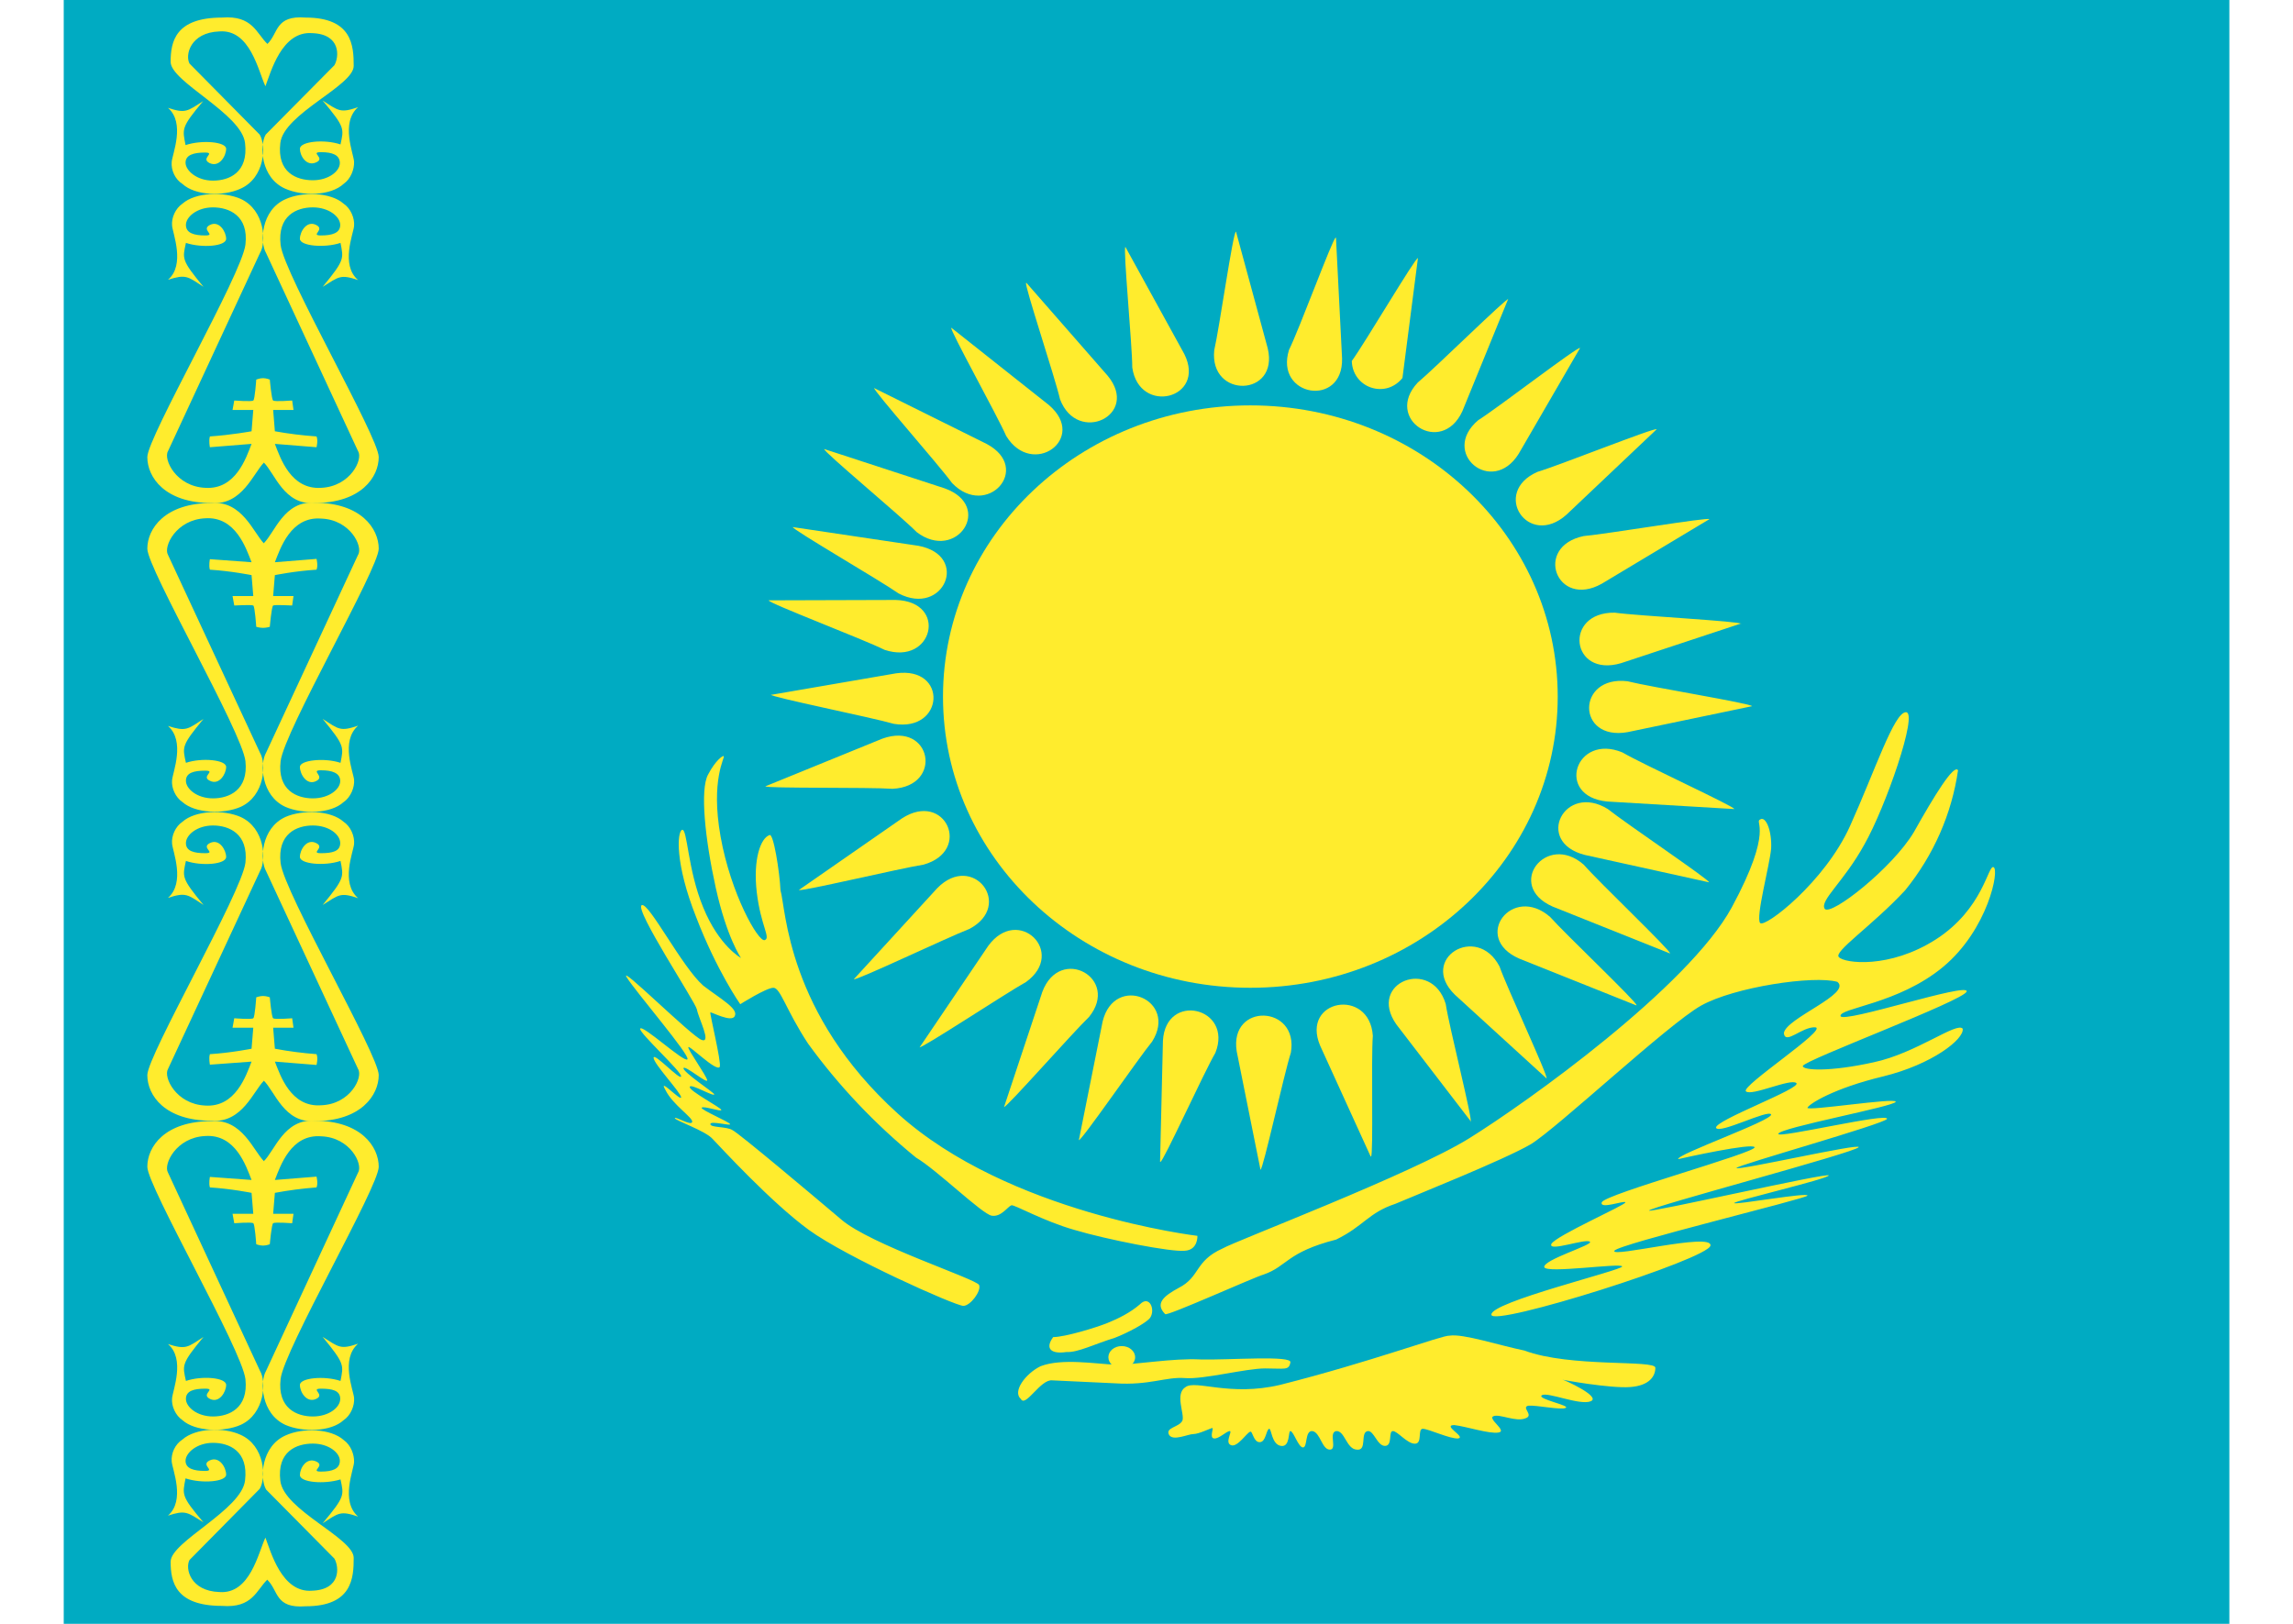 <svg width="24" height="17" viewBox="0 0 24 17" fill="none" xmlns="http://www.w3.org/2000/svg">
<path fill-rule="evenodd" clip-rule="evenodd" d="M0.667 0H23.334V17H0.667V0Z" fill="#00ABC2"/>
<path fill-rule="evenodd" clip-rule="evenodd" d="M2.799 16.54C2.916 16.653 2.877 16.841 3.199 16.816C3.688 16.816 3.702 16.518 3.702 16.309C3.702 16.101 2.969 15.81 2.934 15.502C2.898 15.194 3.104 15.113 3.274 15.113C3.44 15.113 3.557 15.208 3.557 15.293C3.557 15.378 3.479 15.406 3.359 15.406C3.238 15.406 3.412 15.346 3.309 15.3C3.206 15.254 3.139 15.371 3.139 15.442C3.139 15.52 3.394 15.541 3.564 15.488C3.599 15.654 3.614 15.665 3.376 15.948C3.546 15.838 3.561 15.814 3.748 15.877C3.561 15.714 3.702 15.389 3.706 15.307C3.709 15.226 3.67 15.127 3.599 15.077C3.461 14.953 3.167 14.946 2.99 15.027C2.732 15.141 2.718 15.481 2.785 15.594L3.5 16.317C3.55 16.402 3.571 16.642 3.267 16.653C2.948 16.678 2.834 16.242 2.778 16.097C2.703 16.256 2.618 16.692 2.296 16.667C1.992 16.657 1.935 16.419 1.984 16.331L2.718 15.587C2.788 15.474 2.774 15.134 2.516 15.02C2.339 14.939 2.045 14.95 1.91 15.07C1.832 15.12 1.79 15.215 1.797 15.3C1.804 15.385 1.942 15.707 1.758 15.867C1.942 15.807 1.96 15.831 2.13 15.938C1.892 15.658 1.91 15.647 1.942 15.477C2.112 15.534 2.367 15.513 2.367 15.438C2.367 15.364 2.296 15.24 2.193 15.29C2.094 15.339 2.264 15.399 2.144 15.399C2.027 15.399 1.942 15.374 1.942 15.293C1.942 15.212 2.059 15.105 2.229 15.105C2.399 15.105 2.601 15.19 2.565 15.498C2.53 15.807 1.786 16.14 1.786 16.349C1.786 16.561 1.836 16.812 2.324 16.812C2.643 16.837 2.682 16.649 2.799 16.536V16.54Z" fill="#FFEC2D"/>
<path fill-rule="evenodd" clip-rule="evenodd" d="M2.76 12.158C2.877 12.045 2.973 11.712 3.292 11.733C3.78 11.733 3.964 12.006 3.964 12.215C3.964 12.424 2.973 14.128 2.937 14.436C2.902 14.744 3.107 14.829 3.274 14.829C3.444 14.829 3.561 14.733 3.561 14.645C3.561 14.556 3.476 14.538 3.359 14.538C3.242 14.538 3.408 14.599 3.309 14.645C3.21 14.691 3.139 14.574 3.139 14.499C3.139 14.425 3.394 14.4 3.564 14.457C3.596 14.29 3.61 14.28 3.377 13.996C3.547 14.103 3.561 14.131 3.748 14.067C3.561 14.23 3.699 14.553 3.706 14.634C3.713 14.716 3.671 14.818 3.596 14.868C3.462 14.992 3.164 14.995 2.987 14.917C2.732 14.8 2.718 14.464 2.785 14.351L3.748 12.275C3.802 12.19 3.667 11.907 3.362 11.896C3.044 11.871 2.934 12.208 2.877 12.353L3.313 12.318C3.313 12.318 3.331 12.389 3.313 12.431C3.167 12.442 3.021 12.461 2.877 12.488L2.859 12.707H3.072L3.058 12.806C3.058 12.806 2.877 12.792 2.859 12.806C2.842 12.817 2.824 13.026 2.824 13.026C2.824 13.026 2.789 13.04 2.753 13.04C2.718 13.04 2.682 13.026 2.682 13.026C2.682 13.026 2.668 12.817 2.651 12.806C2.633 12.792 2.452 12.806 2.452 12.806L2.434 12.707H2.651L2.633 12.488C2.633 12.488 2.42 12.445 2.197 12.431C2.183 12.389 2.197 12.321 2.197 12.321L2.633 12.353C2.576 12.208 2.466 11.871 2.148 11.893C1.843 11.907 1.708 12.19 1.758 12.275L2.721 14.351C2.789 14.46 2.774 14.8 2.519 14.917C2.342 14.995 2.045 14.988 1.91 14.868C1.836 14.818 1.793 14.719 1.801 14.638C1.808 14.556 1.942 14.227 1.758 14.071C1.946 14.131 1.963 14.106 2.13 13.996C1.896 14.28 1.91 14.29 1.946 14.457C2.112 14.4 2.367 14.421 2.367 14.499C2.367 14.57 2.296 14.694 2.197 14.645C2.098 14.595 2.268 14.538 2.148 14.538C2.031 14.538 1.946 14.56 1.946 14.645C1.946 14.73 2.063 14.829 2.229 14.829C2.396 14.829 2.601 14.744 2.569 14.439C2.534 14.131 1.542 12.421 1.542 12.215C1.542 12.003 1.726 11.737 2.215 11.737C2.534 11.712 2.651 12.045 2.764 12.158H2.76Z" fill="#FFEC2D"/>
<path fill-rule="evenodd" clip-rule="evenodd" d="M2.76 11.312C2.877 11.425 2.973 11.758 3.292 11.737C3.78 11.737 3.964 11.464 3.964 11.255C3.964 11.046 2.973 9.343 2.937 9.035C2.902 8.727 3.107 8.642 3.274 8.642C3.444 8.642 3.561 8.737 3.561 8.826C3.561 8.914 3.476 8.932 3.359 8.932C3.242 8.932 3.408 8.875 3.309 8.826C3.21 8.776 3.139 8.897 3.139 8.971C3.139 9.045 3.394 9.07 3.564 9.013C3.596 9.18 3.61 9.191 3.377 9.474C3.547 9.368 3.561 9.339 3.748 9.403C3.561 9.24 3.699 8.918 3.706 8.836C3.713 8.755 3.671 8.652 3.596 8.603C3.462 8.482 3.164 8.475 2.987 8.553C2.732 8.67 2.718 9.006 2.785 9.12L3.748 11.192C3.802 11.277 3.667 11.56 3.362 11.571C3.044 11.595 2.934 11.259 2.877 11.114L3.313 11.149C3.313 11.149 3.331 11.078 3.313 11.036C3.167 11.025 3.021 11.006 2.877 10.979L2.859 10.759H3.072L3.058 10.66C3.058 10.66 2.877 10.675 2.859 10.66C2.842 10.65 2.824 10.441 2.824 10.441C2.824 10.441 2.789 10.427 2.753 10.427C2.718 10.427 2.682 10.441 2.682 10.441C2.682 10.441 2.668 10.65 2.651 10.66C2.633 10.675 2.452 10.66 2.452 10.66L2.434 10.759H2.651L2.633 10.979C2.633 10.979 2.42 11.022 2.197 11.036C2.183 11.078 2.197 11.146 2.197 11.146L2.633 11.114C2.576 11.259 2.466 11.595 2.148 11.574C1.843 11.56 1.708 11.277 1.758 11.192L2.721 9.12C2.789 9.006 2.774 8.67 2.519 8.553C2.342 8.475 2.045 8.482 1.91 8.603C1.836 8.652 1.793 8.751 1.801 8.833C1.808 8.914 1.942 9.24 1.758 9.4C1.946 9.339 1.963 9.364 2.13 9.474C1.896 9.191 1.91 9.18 1.946 9.013C2.112 9.07 2.367 9.049 2.367 8.971C2.367 8.9 2.296 8.776 2.197 8.826C2.098 8.875 2.268 8.932 2.148 8.932C2.031 8.932 1.946 8.911 1.946 8.826C1.946 8.741 2.063 8.642 2.229 8.642C2.396 8.642 2.601 8.727 2.569 9.031C2.534 9.339 1.542 11.05 1.542 11.255C1.542 11.468 1.726 11.733 2.215 11.733C2.534 11.758 2.651 11.425 2.764 11.312H2.76Z" fill="#FFEC2D"/>
<path fill-rule="evenodd" clip-rule="evenodd" d="M2.76 5.688C2.877 5.574 2.973 5.241 3.292 5.263C3.78 5.263 3.964 5.535 3.964 5.744C3.964 5.953 2.973 7.657 2.937 7.969C2.902 8.273 3.107 8.358 3.274 8.358C3.444 8.358 3.561 8.262 3.561 8.177C3.561 8.092 3.476 8.064 3.359 8.064C3.242 8.064 3.408 8.128 3.309 8.177C3.21 8.227 3.139 8.103 3.139 8.029C3.139 7.958 3.394 7.93 3.564 7.986C3.596 7.82 3.61 7.809 3.377 7.526C3.547 7.636 3.561 7.66 3.748 7.597C3.561 7.76 3.699 8.085 3.706 8.163C3.713 8.241 3.671 8.347 3.596 8.397C3.462 8.521 3.164 8.525 2.987 8.447C2.732 8.33 2.718 7.993 2.785 7.88L3.748 5.808C3.802 5.723 3.667 5.44 3.362 5.429C3.044 5.404 2.934 5.741 2.877 5.886L3.313 5.851C3.313 5.851 3.331 5.921 3.313 5.964C3.086 5.978 2.877 6.021 2.877 6.021L2.859 6.24H3.072L3.058 6.339C3.058 6.339 2.877 6.329 2.859 6.339C2.842 6.35 2.824 6.562 2.824 6.562C2.824 6.562 2.789 6.573 2.753 6.573C2.718 6.573 2.682 6.562 2.682 6.562C2.682 6.562 2.668 6.35 2.651 6.339C2.633 6.329 2.452 6.339 2.452 6.339L2.434 6.24H2.651L2.633 6.021C2.633 6.021 2.42 5.978 2.197 5.964C2.183 5.921 2.197 5.854 2.197 5.854L2.633 5.886C2.576 5.741 2.466 5.404 2.148 5.426C1.843 5.44 1.708 5.723 1.758 5.808L2.721 7.88C2.789 7.993 2.774 8.33 2.519 8.447C2.342 8.525 2.045 8.517 1.91 8.397C1.836 8.347 1.793 8.248 1.801 8.167C1.808 8.085 1.942 7.76 1.758 7.6C1.946 7.66 1.963 7.636 2.13 7.526C1.896 7.809 1.91 7.82 1.946 7.986C2.112 7.93 2.367 7.954 2.367 8.029C2.367 8.1 2.296 8.224 2.197 8.174C2.098 8.128 2.268 8.068 2.148 8.068C2.031 8.068 1.946 8.089 1.946 8.174C1.946 8.259 2.063 8.358 2.229 8.358C2.396 8.358 2.601 8.273 2.569 7.969C2.534 7.66 1.542 5.953 1.542 5.744C1.542 5.535 1.726 5.266 2.215 5.266C2.534 5.241 2.651 5.574 2.764 5.691L2.76 5.688Z" fill="#FFEC2D"/>
<path fill-rule="evenodd" clip-rule="evenodd" d="M2.76 4.841C2.877 4.955 2.973 5.291 3.292 5.266C3.78 5.266 3.964 4.994 3.964 4.785C3.964 4.576 2.973 2.872 2.937 2.564C2.902 2.256 3.107 2.171 3.274 2.171C3.444 2.171 3.561 2.27 3.561 2.355C3.561 2.44 3.476 2.465 3.359 2.465C3.242 2.465 3.408 2.405 3.309 2.355C3.21 2.305 3.139 2.426 3.139 2.5C3.139 2.575 3.394 2.599 3.564 2.543C3.596 2.709 3.61 2.72 3.377 3.003C3.547 2.897 3.561 2.869 3.748 2.932C3.561 2.773 3.699 2.447 3.706 2.366C3.713 2.284 3.671 2.182 3.596 2.132C3.462 2.012 3.164 2.004 2.987 2.086C2.732 2.199 2.718 2.539 2.785 2.649L3.748 4.724C3.802 4.809 3.667 5.093 3.362 5.107C3.044 5.128 2.934 4.795 2.877 4.647L3.313 4.682C3.313 4.682 3.331 4.611 3.313 4.569C3.167 4.559 3.021 4.541 2.877 4.515L2.859 4.292H3.072L3.058 4.193C3.058 4.193 2.877 4.207 2.859 4.193C2.842 4.183 2.824 3.974 2.824 3.974C2.824 3.974 2.789 3.959 2.753 3.959C2.718 3.959 2.682 3.974 2.682 3.974C2.682 3.974 2.668 4.183 2.651 4.193C2.633 4.207 2.452 4.193 2.452 4.193L2.434 4.292H2.651L2.633 4.515C2.633 4.515 2.42 4.554 2.197 4.569C2.183 4.615 2.197 4.682 2.197 4.682L2.633 4.647C2.576 4.795 2.466 5.128 2.148 5.107C1.843 5.093 1.708 4.809 1.758 4.724L2.721 2.649C2.789 2.539 2.774 2.199 2.519 2.082C2.342 2.004 2.045 2.012 1.91 2.132C1.836 2.182 1.793 2.281 1.801 2.362C1.808 2.444 1.942 2.773 1.758 2.929C1.946 2.869 1.963 2.893 2.13 3.003C1.896 2.72 1.91 2.709 1.946 2.543C2.116 2.599 2.367 2.578 2.367 2.5C2.367 2.429 2.296 2.305 2.197 2.355C2.098 2.405 2.268 2.465 2.148 2.465C2.031 2.465 1.946 2.44 1.946 2.355C1.946 2.27 2.063 2.171 2.229 2.171C2.396 2.171 2.604 2.256 2.569 2.56C2.534 2.869 1.542 4.579 1.542 4.785C1.542 4.997 1.726 5.266 2.215 5.266C2.534 5.291 2.651 4.955 2.764 4.841H2.76Z" fill="#FFEC2D"/>
<path fill-rule="evenodd" clip-rule="evenodd" d="M2.799 0.46C2.916 0.347 2.877 0.159 3.199 0.184C3.688 0.184 3.702 0.481 3.702 0.69C3.702 0.899 2.969 1.19 2.934 1.498C2.898 1.806 3.104 1.887 3.274 1.887C3.44 1.887 3.557 1.792 3.557 1.707C3.557 1.622 3.479 1.593 3.359 1.593C3.238 1.593 3.412 1.654 3.309 1.7C3.206 1.746 3.139 1.629 3.139 1.558C3.139 1.48 3.394 1.455 3.564 1.512C3.599 1.346 3.614 1.335 3.376 1.052C3.546 1.161 3.561 1.186 3.748 1.122C3.561 1.285 3.702 1.611 3.706 1.693C3.709 1.774 3.67 1.873 3.599 1.923C3.458 2.054 3.164 2.054 2.987 1.976C2.728 1.863 2.714 1.523 2.781 1.409L3.5 0.683C3.55 0.598 3.571 0.357 3.267 0.347C2.948 0.322 2.834 0.758 2.778 0.903C2.703 0.743 2.618 0.304 2.296 0.329C1.992 0.34 1.935 0.577 1.984 0.666L2.718 1.409C2.788 1.523 2.774 1.863 2.516 1.976C2.339 2.057 2.045 2.05 1.91 1.926C1.832 1.877 1.79 1.781 1.797 1.696C1.804 1.611 1.942 1.289 1.758 1.129C1.942 1.19 1.96 1.165 2.126 1.059C1.892 1.338 1.91 1.349 1.942 1.519C2.112 1.462 2.367 1.484 2.367 1.558C2.367 1.632 2.296 1.756 2.193 1.707C2.094 1.657 2.264 1.597 2.144 1.597C2.027 1.597 1.942 1.622 1.942 1.703C1.942 1.785 2.059 1.891 2.229 1.891C2.399 1.891 2.601 1.806 2.565 1.498C2.53 1.19 1.786 0.857 1.786 0.648C1.786 0.435 1.836 0.184 2.324 0.184C2.643 0.159 2.682 0.347 2.799 0.46Z" fill="#FFEC2D"/>
<path d="M16.304 7.293C16.304 5.609 14.864 4.244 13.087 4.244C11.31 4.244 9.87 5.609 9.87 7.293C9.87 8.976 11.31 10.341 13.087 10.341C14.864 10.341 16.304 8.976 16.304 7.293Z" fill="#FFEC2D"/>
<path fill-rule="evenodd" clip-rule="evenodd" d="M12.936 2.426C12.906 2.426 12.762 3.439 12.709 3.666C12.656 4.176 13.39 4.157 13.269 3.647L12.936 2.422V2.426ZM13.193 12.246C13.22 12.246 13.439 11.244 13.511 11.021C13.598 10.519 12.864 10.492 12.944 11.006L13.193 12.246ZM8.067 7.272C8.067 7.298 9.122 7.51 9.356 7.578C9.886 7.665 9.923 6.973 9.379 7.049L8.067 7.275V7.272ZM18.338 7.393C18.338 7.366 17.272 7.192 17.034 7.132C16.501 7.068 16.497 7.759 17.034 7.665L18.338 7.393ZM9.148 4.059C9.13 4.078 9.825 4.864 9.965 5.057C10.328 5.435 10.808 4.905 10.328 4.648L9.148 4.062V4.059ZM17.128 10.523C17.147 10.504 16.383 9.778 16.225 9.6C15.828 9.252 15.401 9.816 15.9 10.035L17.128 10.526V10.523ZM10.74 2.962C10.717 2.974 11.042 3.949 11.095 4.18C11.277 4.66 11.934 4.346 11.594 3.934L10.744 2.962H10.74ZM15.393 11.747C15.419 11.736 15.166 10.742 15.132 10.511C14.985 10.02 14.308 10.284 14.614 10.723L15.397 11.743L15.393 11.747ZM16.538 3.643C16.516 3.624 15.677 4.27 15.472 4.399C15.068 4.739 15.616 5.2 15.896 4.75L16.538 3.643ZM9.621 10.965C9.64 10.984 10.528 10.398 10.74 10.28C11.167 9.971 10.657 9.472 10.343 9.903L9.625 10.965H9.621ZM8.298 5.518C8.287 5.54 9.205 6.073 9.406 6.213C9.878 6.459 10.154 5.816 9.613 5.714L8.298 5.518ZM17.888 9.237C17.899 9.215 17.018 8.621 16.829 8.47C16.376 8.19 16.055 8.814 16.587 8.95L17.888 9.237ZM14.841 2.702C14.815 2.694 14.289 3.586 14.149 3.779C14.15 3.84 14.169 3.9 14.205 3.95C14.241 4 14.292 4.038 14.35 4.057C14.409 4.077 14.472 4.078 14.531 4.06C14.589 4.042 14.641 4.005 14.679 3.957L14.841 2.702ZM11.292 11.936C11.318 11.947 11.908 11.089 12.059 10.904C12.335 10.466 11.666 10.186 11.541 10.693L11.292 11.936ZM8.362 9.317C8.374 9.339 9.421 9.09 9.666 9.052C10.18 8.908 9.893 8.273 9.44 8.568L8.362 9.317ZM17.892 5.435C17.884 5.412 16.822 5.59 16.576 5.612C16.047 5.722 16.293 6.376 16.765 6.111L17.892 5.435Z" fill="#FFEC2D"/>
<path fill-rule="evenodd" clip-rule="evenodd" d="M13.979 2.49C13.953 2.486 13.598 3.45 13.492 3.662C13.337 4.153 14.059 4.274 14.047 3.753L13.983 2.486L13.979 2.49ZM12.146 12.163C12.172 12.171 12.6 11.229 12.721 11.022C12.91 10.545 12.199 10.379 12.172 10.897L12.142 12.163H12.146ZM11.779 2.585C11.753 2.592 11.851 3.613 11.851 3.847C11.923 4.35 12.63 4.176 12.396 3.707L11.779 2.585ZM14.35 12.107C14.376 12.103 14.35 11.078 14.369 10.844C14.335 10.334 13.613 10.462 13.817 10.946L14.346 12.107H14.35ZM9.957 3.431C9.935 3.446 10.438 4.35 10.532 4.565C10.804 5.008 11.39 4.592 10.978 4.24L9.957 3.431ZM16.187 11.29C16.21 11.275 15.771 10.337 15.695 10.118C15.457 9.661 14.845 10.039 15.227 10.413L16.187 11.29ZM8.627 4.701C8.612 4.724 9.424 5.397 9.595 5.571C10.014 5.888 10.403 5.299 9.889 5.113L8.627 4.701ZM17.48 9.982C17.495 9.959 16.735 9.234 16.576 9.052C16.183 8.708 15.752 9.271 16.251 9.491L17.48 9.982ZM8.045 6.285C8.037 6.312 9.039 6.693 9.258 6.803C9.765 6.973 9.927 6.297 9.375 6.281L8.045 6.285ZM18.152 8.47C18.164 8.447 17.192 8.001 16.981 7.877C16.489 7.673 16.274 8.338 16.822 8.391L18.152 8.47ZM8.011 8.232C8.015 8.255 9.096 8.24 9.341 8.258C9.878 8.232 9.75 7.548 9.235 7.733L8.011 8.232ZM18.224 6.531C18.224 6.504 17.143 6.448 16.901 6.414C16.361 6.406 16.44 7.098 16.966 6.943L18.224 6.527V6.531ZM8.937 10.251C8.952 10.273 9.92 9.812 10.146 9.725C10.615 9.479 10.184 8.916 9.81 9.298L8.937 10.251ZM17.34 4.494C17.325 4.471 16.331 4.868 16.092 4.94C15.605 5.155 15.994 5.745 16.395 5.389L17.34 4.494ZM10.509 11.589C10.532 11.6 11.224 10.814 11.398 10.647C11.726 10.243 11.095 9.891 10.91 10.383L10.509 11.589ZM15.79 3.129C15.771 3.114 15.023 3.851 14.838 4.006C14.482 4.388 15.087 4.781 15.306 4.305L15.786 3.129H15.79Z" fill="#FFEC2D"/>
<path fill-rule="evenodd" clip-rule="evenodd" d="M8.169 9.32C8.227 9.515 8.235 10.606 9.398 11.659C10.553 12.704 12.533 12.938 12.533 12.938C12.533 12.938 12.541 13.086 12.401 13.094C12.261 13.11 11.584 12.977 11.246 12.876C10.916 12.782 10.619 12.61 10.586 12.618C10.545 12.634 10.479 12.743 10.38 12.727C10.281 12.712 9.802 12.244 9.588 12.119C9.159 11.769 8.779 11.368 8.458 10.926C8.227 10.575 8.169 10.341 8.095 10.341C8.02 10.341 7.748 10.513 7.748 10.513C7.748 10.513 7.501 10.162 7.286 9.6C7.063 9.039 7.088 8.711 7.138 8.688C7.195 8.665 7.195 9.101 7.36 9.499C7.525 9.905 7.756 10.029 7.756 10.029C7.756 10.029 7.608 9.819 7.492 9.296C7.377 8.774 7.327 8.267 7.41 8.111C7.492 7.955 7.567 7.908 7.575 7.916C7.591 7.932 7.435 8.158 7.542 8.758C7.649 9.359 7.938 9.866 8.004 9.842C8.07 9.819 7.963 9.694 7.921 9.343C7.88 8.992 7.963 8.774 8.053 8.743C8.095 8.711 8.161 9.133 8.169 9.32ZM7.36 10.318C7.138 10.123 6.791 9.444 6.717 9.476C6.634 9.515 7.278 10.489 7.294 10.567C7.311 10.661 7.451 10.926 7.344 10.887C7.237 10.848 6.469 10.084 6.56 10.232C6.651 10.38 7.228 11.051 7.195 11.09C7.162 11.129 6.717 10.716 6.7 10.77C6.692 10.817 7.138 11.222 7.129 11.269C7.121 11.316 6.841 11.012 6.841 11.074C6.841 11.137 7.129 11.441 7.129 11.488C7.129 11.534 6.882 11.269 6.964 11.409C7.039 11.566 7.253 11.698 7.245 11.745C7.237 11.792 7.063 11.682 7.063 11.706C7.063 11.729 7.385 11.838 7.459 11.924C7.542 12.01 8.07 12.587 8.466 12.876C8.862 13.164 10 13.671 10.083 13.671C10.157 13.671 10.273 13.515 10.248 13.453C10.223 13.39 9.109 13.031 8.804 12.766C8.491 12.501 7.732 11.862 7.666 11.831C7.608 11.792 7.435 11.807 7.435 11.768C7.435 11.729 7.657 11.792 7.641 11.768C7.633 11.745 7.336 11.62 7.344 11.597C7.36 11.573 7.55 11.643 7.55 11.62C7.55 11.597 7.204 11.417 7.22 11.378C7.228 11.339 7.476 11.488 7.476 11.456C7.476 11.441 7.146 11.222 7.154 11.183C7.162 11.144 7.41 11.355 7.402 11.308C7.393 11.261 7.204 10.996 7.204 10.965C7.204 10.926 7.501 11.23 7.534 11.168C7.55 11.113 7.426 10.606 7.435 10.599C7.443 10.591 7.657 10.708 7.69 10.638C7.732 10.56 7.542 10.458 7.36 10.318ZM11.163 14.154C11.007 14.178 10.932 14.123 11.023 13.998C11.147 13.998 11.477 13.897 11.592 13.85C11.708 13.803 11.832 13.741 11.931 13.655C12.03 13.554 12.096 13.71 12.038 13.796C11.997 13.85 11.807 13.952 11.667 14.006C11.46 14.069 11.279 14.162 11.163 14.154ZM12.195 13.757C12.087 13.648 12.178 13.569 12.335 13.484C12.566 13.367 12.5 13.203 12.797 13.07C12.929 12.992 14.777 12.291 15.379 11.916C15.981 11.542 17.672 10.333 18.126 9.499C18.572 8.673 18.357 8.61 18.423 8.579C18.481 8.54 18.547 8.696 18.538 8.883C18.522 9.062 18.373 9.608 18.423 9.663C18.473 9.717 19.099 9.234 19.363 8.649C19.627 8.064 19.825 7.456 19.949 7.456C20.081 7.456 19.735 8.454 19.512 8.844C19.297 9.234 19.042 9.429 19.099 9.515C19.165 9.593 19.809 9.086 20.032 8.711C20.246 8.329 20.452 7.994 20.494 8.064C20.428 8.521 20.238 8.954 19.941 9.32C19.594 9.694 19.182 9.967 19.248 10.021C19.306 10.084 19.776 10.146 20.263 9.834C20.758 9.515 20.807 9.055 20.865 9.078C20.931 9.101 20.807 9.733 20.337 10.123C19.867 10.513 19.248 10.552 19.264 10.638C19.297 10.716 20.609 10.279 20.584 10.38C20.56 10.474 18.885 11.098 18.869 11.16C18.869 11.207 19.157 11.222 19.611 11.121C20.056 11.027 20.485 10.692 20.543 10.77C20.56 10.879 20.221 11.144 19.71 11.269C19.19 11.394 18.934 11.558 18.918 11.597C18.91 11.636 19.842 11.488 19.842 11.534C19.842 11.581 18.621 11.807 18.613 11.87C18.596 11.924 19.768 11.643 19.751 11.714C19.718 11.768 18.159 12.205 18.175 12.228C18.184 12.259 19.479 11.963 19.454 12.01C19.421 12.065 17.276 12.634 17.26 12.673C17.243 12.704 19.157 12.267 19.141 12.306C19.124 12.345 18.151 12.571 18.151 12.595C18.151 12.618 18.934 12.478 18.918 12.517C18.91 12.548 16.938 13.024 16.897 13.094C16.856 13.172 17.92 12.899 17.903 13.039C17.887 13.18 15.618 13.897 15.61 13.764C15.593 13.632 16.988 13.297 16.979 13.258C16.963 13.219 16.179 13.336 16.163 13.265C16.154 13.187 16.682 13.031 16.641 13C16.6 12.961 16.204 13.11 16.237 13.024C16.278 12.938 17.029 12.61 17.012 12.587C17.004 12.564 16.74 12.665 16.765 12.587C16.798 12.501 18.39 12.065 18.365 12.01C18.34 11.963 17.631 12.119 17.565 12.135C17.54 12.088 18.555 11.729 18.538 11.667C18.506 11.612 17.994 11.877 17.961 11.807C17.945 11.729 18.86 11.394 18.802 11.339C18.745 11.285 18.332 11.48 18.274 11.425C18.217 11.371 19.141 10.77 19 10.755C18.86 10.747 18.687 10.942 18.671 10.817C18.687 10.661 19.388 10.404 19.231 10.279C18.984 10.209 18.151 10.333 17.804 10.528C17.458 10.723 16.303 11.807 16.022 11.979C15.742 12.143 14.785 12.525 14.604 12.603C14.323 12.696 14.274 12.836 13.985 12.977C13.465 13.11 13.473 13.258 13.226 13.343C13.135 13.367 12.203 13.788 12.195 13.757ZM10.891 14.303C10.734 14.38 10.594 14.568 10.685 14.646C10.734 14.739 10.891 14.435 11.015 14.451L11.675 14.482C12.03 14.505 12.203 14.412 12.401 14.427C12.599 14.443 13.036 14.326 13.242 14.326C13.448 14.326 13.49 14.349 13.506 14.264C13.531 14.186 12.863 14.24 12.566 14.232C12.269 14.217 11.898 14.287 11.675 14.287C11.469 14.279 11.114 14.217 10.891 14.303Z" fill="#FFEC2D"/>
<path d="M11.881 14.209C11.881 14.144 11.818 14.092 11.741 14.092C11.663 14.092 11.601 14.144 11.601 14.209C11.601 14.273 11.663 14.326 11.741 14.326C11.818 14.326 11.881 14.273 11.881 14.209Z" fill="#FFEC2D"/>
<path fill-rule="evenodd" clip-rule="evenodd" d="M15.172 13.983C15.313 13.96 15.692 14.085 15.956 14.139C16.435 14.319 17.326 14.233 17.326 14.319C17.326 14.404 17.268 14.506 17.062 14.521C16.855 14.537 16.336 14.443 16.352 14.443C16.369 14.443 16.765 14.623 16.649 14.67C16.534 14.716 16.195 14.568 16.138 14.607C16.08 14.646 16.451 14.716 16.385 14.74C16.336 14.763 16.08 14.709 15.998 14.716C15.915 14.732 16.064 14.818 15.964 14.849C15.866 14.888 15.7 14.802 15.634 14.825C15.56 14.849 15.783 14.982 15.684 14.997C15.585 15.013 15.354 14.935 15.222 14.919C15.09 14.919 15.346 15.044 15.263 15.059C15.181 15.067 14.95 14.958 14.892 14.958C14.834 14.958 14.892 15.114 14.809 15.114C14.727 15.114 14.628 14.982 14.579 14.982C14.529 14.982 14.579 15.137 14.496 15.137C14.414 15.137 14.381 14.974 14.315 14.982C14.232 14.997 14.315 15.192 14.199 15.176C14.092 15.169 14.075 14.974 13.985 14.982C13.902 14.997 14.001 15.176 13.919 15.176C13.836 15.176 13.82 14.997 13.737 14.982C13.655 14.974 13.688 15.153 13.638 15.153C13.589 15.153 13.539 14.982 13.506 14.982C13.481 14.982 13.506 15.153 13.407 15.137C13.308 15.122 13.308 14.95 13.283 14.958C13.25 14.974 13.25 15.098 13.184 15.098C13.118 15.098 13.11 14.974 13.085 14.989C13.052 14.997 12.953 15.153 12.887 15.13C12.813 15.106 12.904 14.982 12.871 14.982C12.838 14.982 12.755 15.067 12.706 15.059C12.656 15.052 12.706 14.95 12.689 14.95C12.673 14.95 12.549 15.013 12.491 15.013C12.434 15.013 12.277 15.091 12.236 15.021C12.194 14.943 12.343 14.943 12.376 14.872C12.401 14.802 12.293 14.592 12.409 14.521C12.516 14.443 12.871 14.623 13.399 14.498C14.356 14.256 15.098 13.976 15.172 13.983Z" fill="#FFEC2D"/>
</svg>

